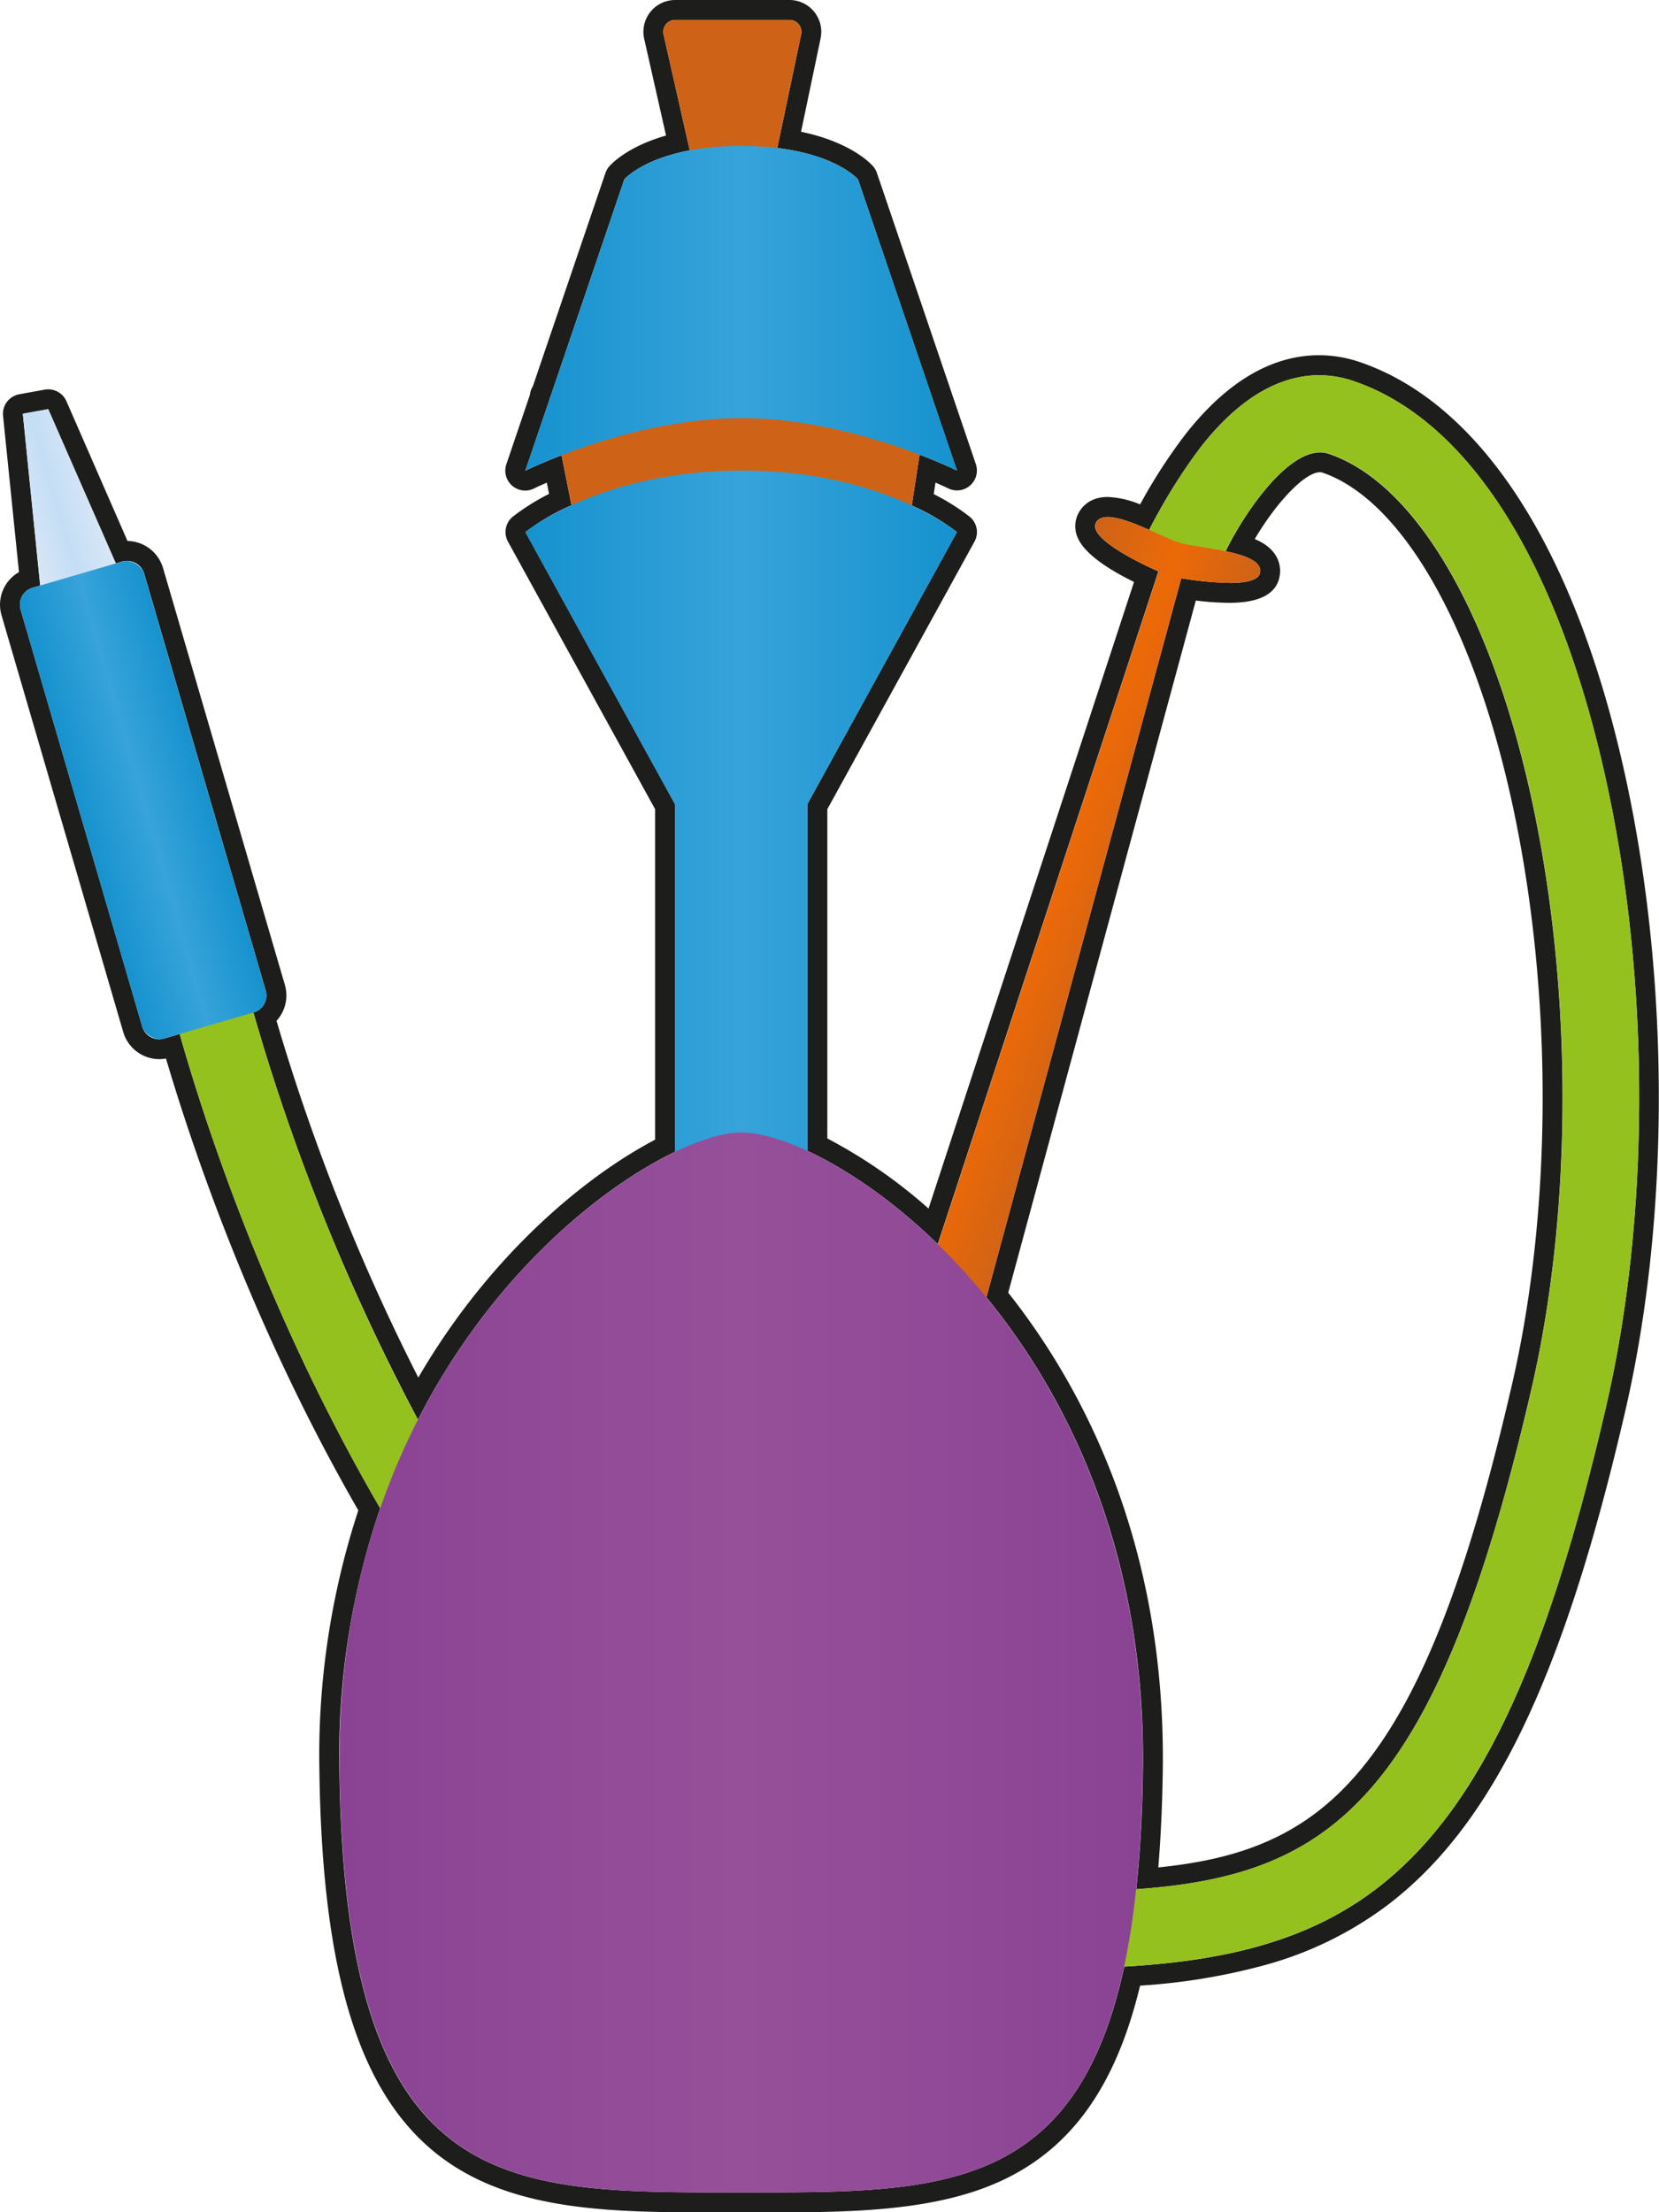 <svg xmlns="http://www.w3.org/2000/svg" xmlns:xlink="http://www.w3.org/1999/xlink" viewBox="0 0 417.21 556.13"><defs><linearGradient id="a" x1="132.11" y1="215.41" x2="240.67" y2="215.41" gradientUnits="userSpaceOnUse"><stop offset="0" stop-color="#1692ce"/><stop offset=".5" stop-color="#37a3da"/><stop offset="1" stop-color="#1692ce"/></linearGradient><linearGradient id="b" x1="132.11" y1="77.49" x2="240.67" y2="77.49" xlink:href="#a"/><linearGradient id="c" x1="242.11" y1="223.44" x2="282.63" y2="238.18" gradientUnits="userSpaceOnUse"><stop offset="0" stop-color="#ce6318"/><stop offset=".5" stop-color="#ec6907"/><stop offset="1" stop-color="#ce6318"/></linearGradient><linearGradient id="d" x1="3.92" y1="133.35" x2="26.64" y2="126.83" gradientUnits="userSpaceOnUse"><stop offset="0" stop-color="#dde8f7"/><stop offset=".5" stop-color="#c4def5"/><stop offset="1" stop-color="#dde8f7"/></linearGradient><linearGradient id="e" x1="20.2" y1="205.65" x2="51.79" y2="196.59" gradientTransform="rotate(16.27 35.996 201.127)" xlink:href="#a"/><linearGradient id="f" x1="85.33" y1="417.91" x2="287.45" y2="417.91" gradientUnits="userSpaceOnUse"><stop offset="0" stop-color="#8a4393"/><stop offset=".5" stop-color="#96509a"/><stop offset="1" stop-color="#8a4393"/></linearGradient></defs><path d="M198.55 5a3 3 0 0 1 2.93 3.6l-6 28.61c15.16 1.84 20.3 7.89 20.3 7.89l24.88 73.19s-3.56-1.76-9.41-4l-1.95 12.77a56.79 56.79 0 0 1 11.36 6.68l-37.61 68.39v87.17c9.72 4.51 21.33 12.31 32.78 23.45l55.49-169.12s-17.83-7.63-15.74-12.13c.5-1.1 1.58-1.53 3-1.53 2.72 0 6.71 1.59 10.41 3.23a143.47 143.47 0 0 1 13.12-21c10.89-13.84 21.28-17.86 29.62-17.86a26.71 26.71 0 0 1 8.58 1.44c29.19 9.86 51.86 45.93 63.84 101.56 10.82 50.2 10.76 108.48-.17 155.9-15.24 66.17-32.68 102.63-58.32 121.93-18 13.55-39.58 17.84-62.94 19.21-12 55.81-45.71 56.75-91.47 56.75h-9.75c-56.53 0-94.71-1.45-96.15-106.1a191.56 191.56 0 0 1 10.26-65.89c-23.54-40.38-40.49-84.27-50.43-119.21l-3.91 1.14a4.09 4.09 0 0 1-1.24.18 4.42 4.42 0 0 1-4.26-3.19L5.18 153.25a4.43 4.43 0 0 1 3-5.5l1.92-.56L5.74 104l6.39-1.16 17 38.77 1.61-.47A4.55 4.55 0 0 1 32 141a4.45 4.45 0 0 1 4.26 3.2L66.82 249a4.45 4.45 0 0 1-3 5.5h-.1a526.51 526.51 0 0 0 41.39 102.36c18.27-35.73 45.41-58.07 64.63-67.31v-87.41l-37.61-68.39a56.91 56.91 0 0 1 11.59-6.75l-2.5-12.55c-5.67 2.18-9.11 3.88-9.11 3.88l6.23-18.33-.05-.24h.13L157 45.1s4.26-5 16.46-7.3l-6.59-29.15A3 3 0 0 1 169.79 5h28.76m110.57 141.53a80.37 80.37 0 0 1-12.05-1.17l-49 180.75c21.78 26.63 40.09 66.18 39.36 118.92-.15 11.1-.72 21-1.68 29.9 48.9-3.49 75.58-22.48 99.43-126 10.32-44.8 10.36-99.94.11-147.51-10.19-47.31-29.31-80-51.16-87.34a6.5 6.5 0 0 0-2.15-.35c-8.4 0-18.77 14.68-23.76 24.85 4.86 1 9.11 2.49 8.69 5.32-.31 2.05-3.81 2.65-7.79 2.65M198.55 0h-28.76A8 8 0 0 0 162 9.75l5.5 24.32c-9.84 2.82-13.83 7.23-14.31 7.79a4.9 4.9 0 0 0-.93 1.63L134 97.12a4.92 4.92 0 0 0-.72 2.09l-5.93 17.47a5 5 0 0 0 7 6.09s1.15-.57 3.17-1.44l.56 2.83a55.69 55.69 0 0 0-9.14 5.74 5 5 0 0 0-1.19 6.26l37 67.26v83.08c-18.22 9.57-42 29.61-59.55 59.8a525.66 525.66 0 0 1-35.66-89.68 9.46 9.46 0 0 0 2.11-9L41 142.79a9.5 9.5 0 0 0-8.94-6.8l-15.35-35.12a5 5 0 0 0-4.58-3 5.45 5.45 0 0 0-.89.08l-6.39 1.16a5 5 0 0 0-4.08 5.43l4 39.28a9.44 9.44 0 0 0-4.39 10.83L31 259.46a9.48 9.48 0 0 0 9 6.79 9.31 9.31 0 0 0 1.74-.16c7.36 24.88 22.5 68.68 48.37 113.59a197.91 197.91 0 0 0-9.79 65.42c.36 26 2.94 46.35 7.91 62.16 4.76 15.15 11.75 26.26 21.38 34 18.62 14.9 44.48 14.9 71.86 14.9h9.75c21.3 0 43.34 0 60.49-7.9 17.73-8.17 28.92-23.82 35-49.11a155.76 155.76 0 0 0 30.78-5 91.45 91.45 0 0 0 31.13-15c26.66-20.07 44.66-57.4 60.19-124.81 11.07-48.09 11.14-107.19.18-158.08-12.32-57.39-36.16-94.77-67.08-105.26a31.65 31.65 0 0 0-10.18-1.7c-11.91 0-23.19 6.66-33.54 19.79a135 135 0 0 0-11.47 17.71 23.56 23.56 0 0 0-8.14-1.87c-5 0-6.93 3.1-7.54 4.44a7.07 7.07 0 0 0-.13 5.53c1.72 4.46 8.55 8.6 14.28 11.39l-51.68 157.52a127.28 127.28 0 0 0-25.45-17.62v-82.77l37-67.26a5 5 0 0 0-1.19-6.26 55.23 55.23 0 0 0-9.05-5.69l.44-2.9c2 .88 3.19 1.45 3.21 1.46a4.93 4.93 0 0 0 2.21.51 5 5 0 0 0 4.73-6.6l-24.88-73.19a5.05 5.05 0 0 0-.92-1.63c-.58-.68-5.53-6.1-18.16-8.74l4.92-23.49A8 8 0 0 0 198.55 0zm117 135.49c5.58-9.39 12.62-16.78 16.42-16.78a1.59 1.59 0 0 1 .55.08c9.56 3.23 19 12.39 27.24 26.49 8.61 14.7 15.75 34.47 20.64 57.17 10.1 46.89 10.06 101.22-.1 145.33-11.54 50.12-23.64 80.46-39.22 98.38-13.89 16-30.09 21.25-49.79 23.28.63-7.53 1-15.69 1.13-24.34.79-57.36-20.31-96.73-38.87-120.14l47.18-174a70.85 70.85 0 0 0 8.38.58c7.76 0 12.05-2.32 12.73-6.91.25-1.64.26-5.76-5-8.51-.4-.21-.84-.42-1.31-.62z" fill="#1d1d1b"/><path fill="#ce6318" d="M227.75 137.31l-82.07-.53-7.39-37.05 95.12.42-5.66 37.16z"/><path d="M203.06 312.54v-110.4l37.61-68.39s-18.67-15.52-54.28-15.46-54.28 15.46-54.28 15.46l37.61 68.39v110.4z" fill="url(#a)"/><path d="M175.33 46.09l-8.46-37.44A3 3 0 0 1 169.79 5h28.76a3 3 0 0 1 2.93 3.6l-7.84 37.45a3 3 0 0 1-2.93 2.37h-12.46a3 3 0 0 1-2.92-2.33z" fill="#ce6318"/><path d="M215.79 45.1s-7.13-8.41-29.4-8.41S157 45.1 157 45.1l-24.88 73.19s26.65-13.19 54.28-13.19 54.28 13.19 54.28 13.19z" fill="url(#b)"/><path d="M249.21 495c-109.54 0-180.28-149.48-204.8-237.82L63 252c7 25.09 27.48 89.52 67.3 145.68 36.71 51.77 76.72 78 118.92 78 73.31 0 106.76 0 136-126.81 10.32-44.8 10.36-99.94.11-147.51-10.19-47.31-29.31-80-51.16-87.34-9.33-3.16-22.17 15.88-27 26.77l-19.44-5.09c.19-.45 6.71-13.75 14.4-23.52 15.11-19.15 29.11-19.51 38.2-16.44 29.19 9.86 51.86 45.93 63.84 101.56 10.82 50.2 10.76 108.48-.17 155.9-15.24 66.17-32.68 102.63-58.32 121.93C319.3 495 285.26 495 249.21 495z" fill="#95c11f"/><path d="M246.13 333.29l50.94-187.93s19.1 3.44 19.84-1.48c.8-5.34-15.11-5.91-20.29-7.46s-18.78-9.82-21-4.92c-2.09 4.52 15.75 12.14 15.75 12.14l-60.7 185z" fill="url(#c)"/><path fill="url(#d)" d="M11.33 159.18l-5.59-55.15 6.39-1.16 22.14 50.56-22.94 5.75z"/><rect x="19.83" y="142.09" width="32.34" height="118.06" rx="4.44" ry="4.44" transform="rotate(-16.27 35.996 201.138)" fill="url(#e)"/><path d="M186.39 284.68c-23.16 0-102.52 52.72-101 160.35s41.83 106.1 101 106.1 99.56 1.54 101-106.1-76.26-160.35-101-160.35z" fill="url(#f)"/></svg>